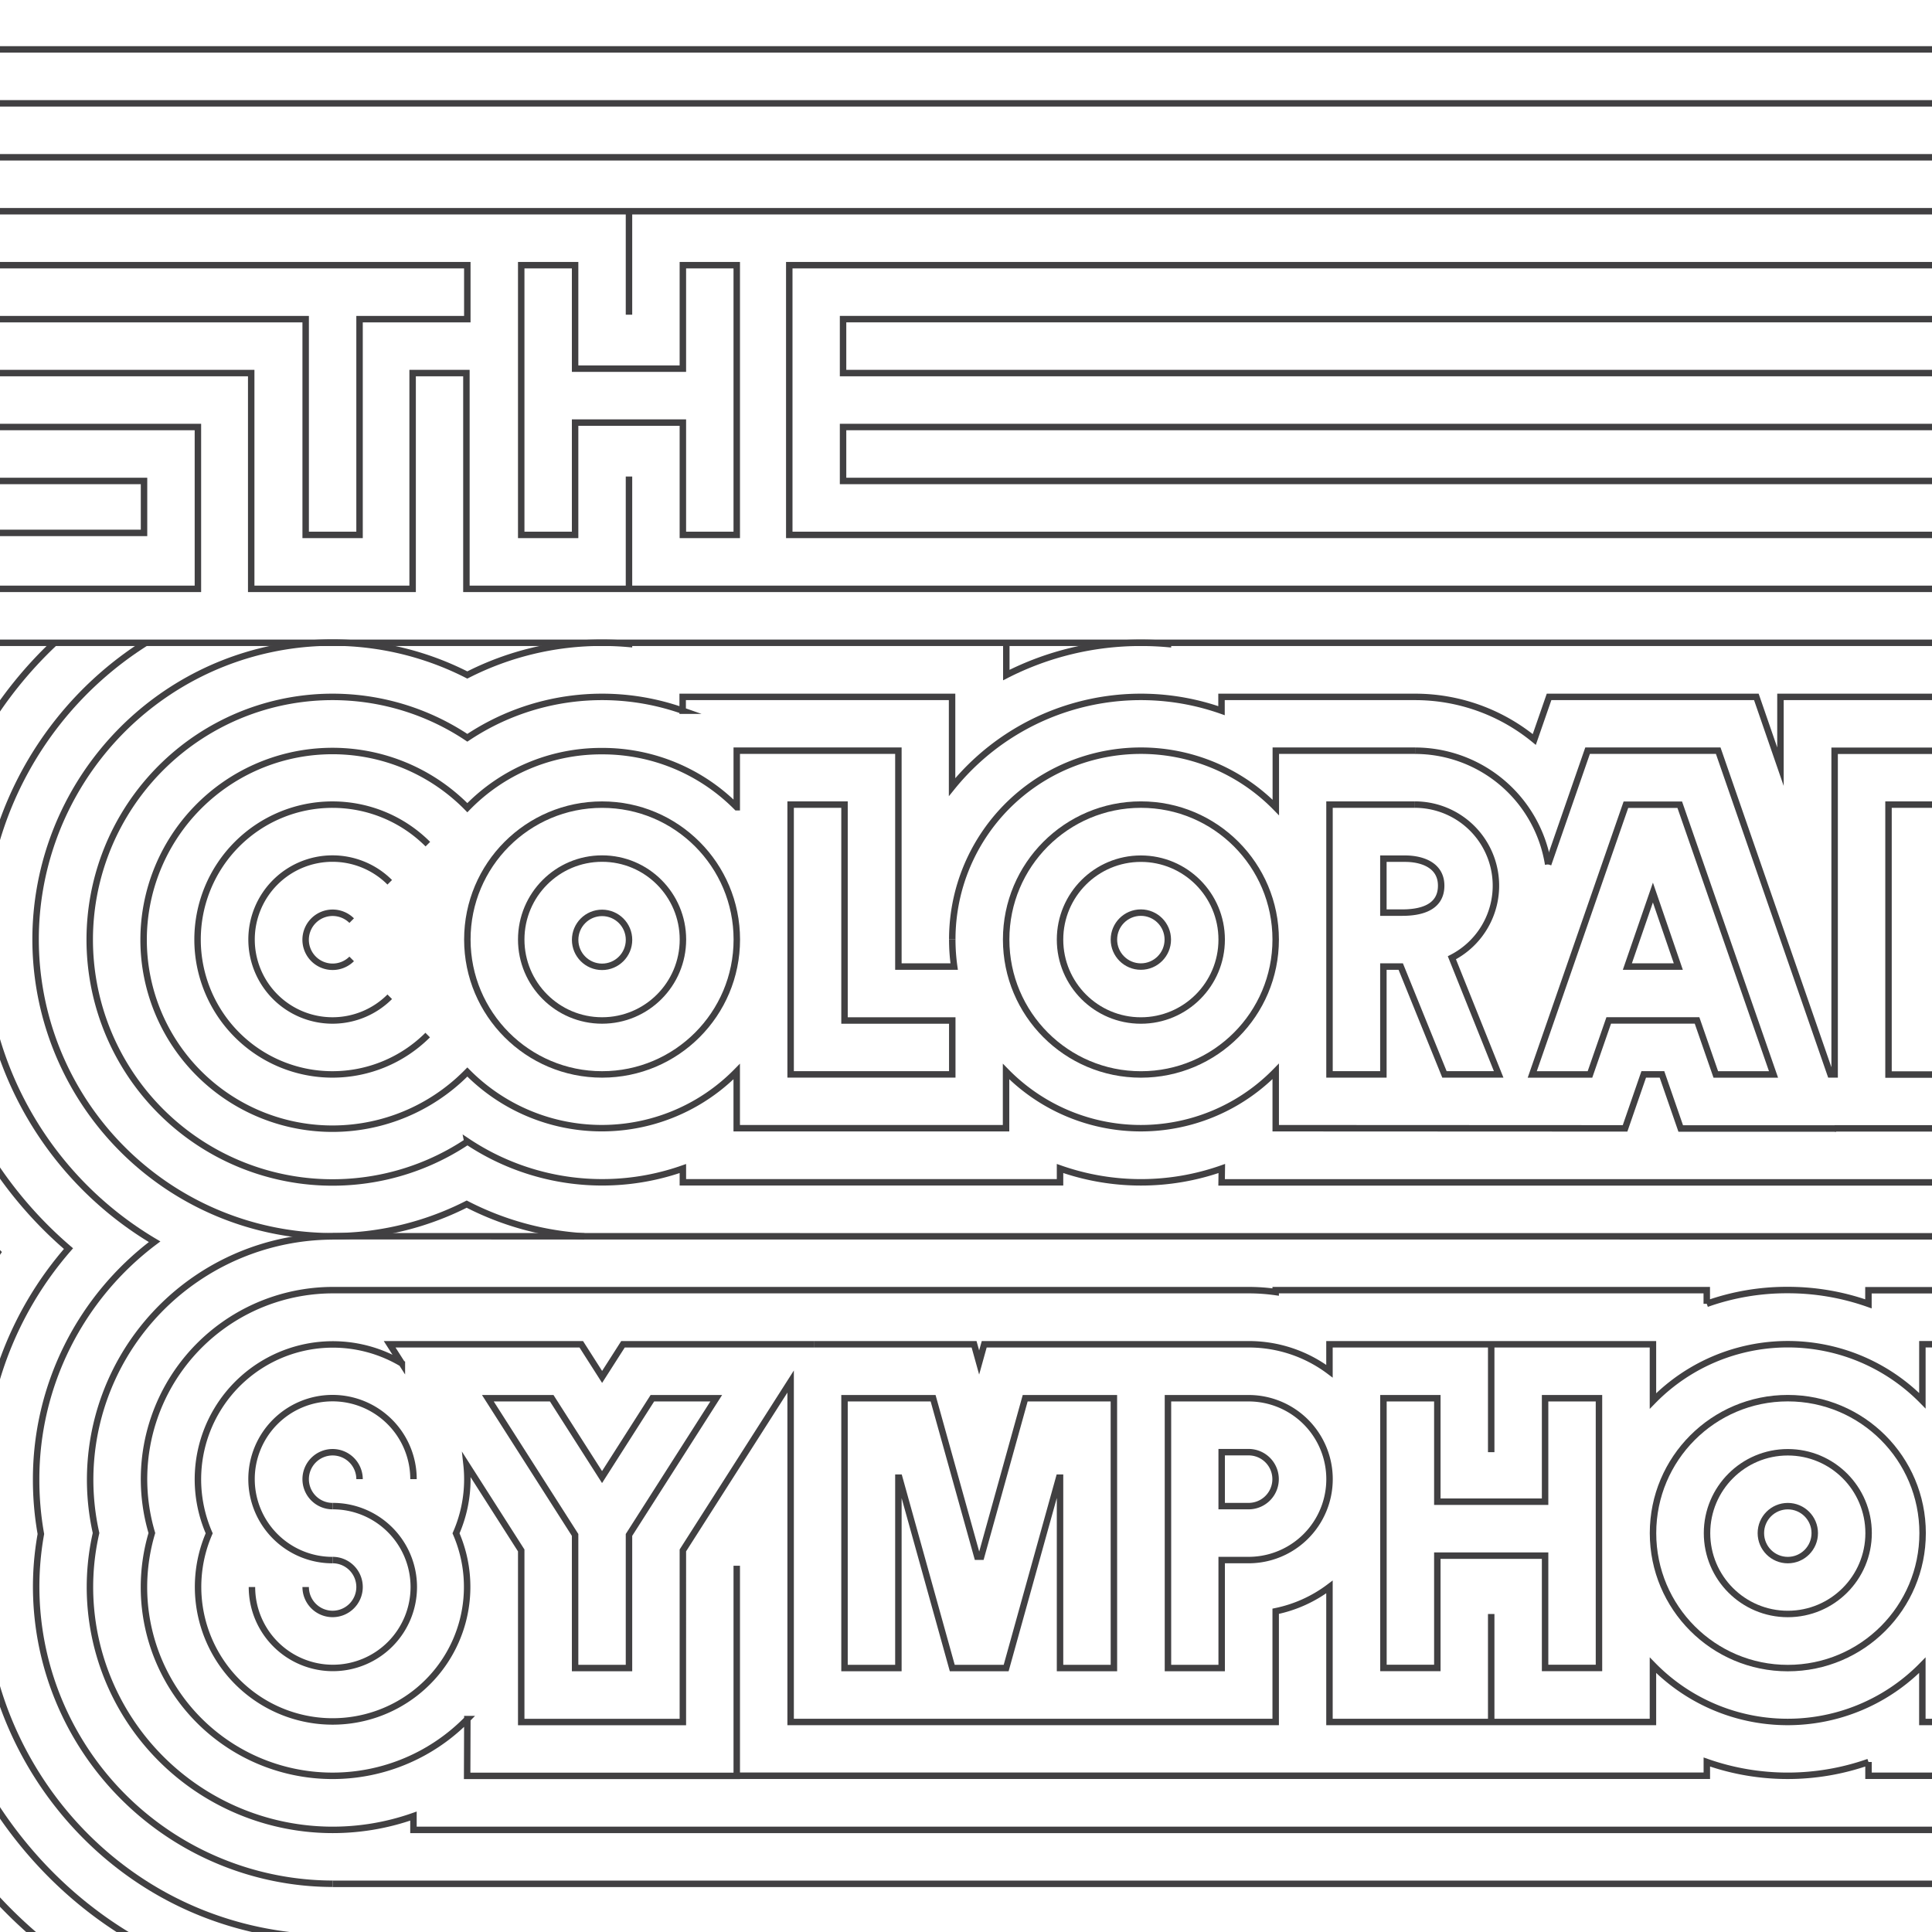 <svg xmlns="http://www.w3.org/2000/svg" viewBox="0 0 598.81 598.81"><defs><style>.cls-1{fill:none;stroke:#414042;stroke-miterlimit:10;stroke-width:2px;}</style></defs><g id="Layer_4" data-name="Layer 4"><polyline class="cls-1" points="-50.85 82.19 144.84 82.19 144.84 98.92 111.44 98.92 111.44 165.79 94.74 165.79 94.74 98.92 -50.85 98.92"/><polygon class="cls-1" points="211.65 165.79 211.65 130.98 178.25 130.98 178.25 165.79 161.55 165.79 161.55 82.19 178.25 82.19 178.25 114.26 211.65 114.26 211.65 82.19 228.35 82.19 228.35 165.79 211.65 165.79"/><polyline class="cls-1" points="721.13 165.79 244.63 165.79 244.63 82.19 721.13 82.19"/><polyline class="cls-1" points="721.13 132.35 261.3 132.35 261.3 149.07 721.13 149.07"/><polyline class="cls-1" points="721.13 98.91 261.3 98.91 261.3 115.63 721.13 115.63"/><path class="cls-1" d="M111.44,458.45a8.35,8.35,0,1,0-8.35,8.36"/><path class="cls-1" d="M94.74,491.89a8.35,8.35,0,1,0,8.35-8.36"/><path class="cls-1" d="M103.09,483.54a25.1,25.1,0,1,1,25.07-25.09"/><path class="cls-1" d="M103.09,466.81a25.08,25.08,0,1,1-25,25.08"/><polygon class="cls-1" points="221.99 433.37 194.95 475.74 194.95 517 178.25 517 178.25 475.74 151.21 433.37 171 433.37 186.6 457.81 202.2 433.37 221.99 433.37"/><polygon class="cls-1" points="286.94 433.37 261.75 433.37 261.75 517 278.45 517 278.45 458 278.73 458 295.15 517 311.85 517 328.26 458 328.55 458 328.55 517 345.25 517 345.24 433.37 320.05 433.37 317.75 433.37 304.1 482.48 302.9 482.48 289.21 433.37 286.94 433.37"/><path class="cls-1" d="M387,433.37a25.08,25.08,0,0,1,0,50.16h-8.35V517H362V433.37H387Z"/><path class="cls-1" d="M387,466.81a8.36,8.36,0,0,0,0-16.72h-8.35v16.72Z"/><polygon class="cls-1" points="478.89 516.97 478.89 482.16 445.49 482.16 445.49 516.97 428.79 516.97 428.79 433.37 445.49 433.37 445.49 465.44 478.89 465.44 478.89 433.37 495.59 433.37 495.59 516.97 478.89 516.97"/><line class="cls-1" x1="462.19" y1="416.65" x2="462.19" y2="450.09"/><line class="cls-1" x1="462.19" y1="533.72" x2="462.19" y2="500.25"/><ellipse class="cls-1" cx="554.12" cy="475.18" rx="41.78" ry="41.83"/><ellipse class="cls-1" cx="554.12" cy="475.18" rx="25.04" ry="25.06"/><ellipse class="cls-1" cx="554.12" cy="475.18" rx="8.35" ry="8.36"/><path class="cls-1" d="M228.35,485.29v65.13l-83.56,0,.06-17.59a58.45,58.45,0,0,1-100.23-41,58.87,58.87,0,0,1,2.45-16.68,58.58,58.58,0,0,1,56-75.28H387a59.5,59.5,0,0,1,8.39.59v-.59H529v4.24a74,74,0,0,1,25.05-4.27,74.81,74.81,0,0,1,25.06,4.28V399.9l133.63,0"/><path class="cls-1" d="M696.06,416.65H646v8.72l-5-8.73H595.83v17.51a58.42,58.42,0,0,0-83.51.08V416.65H412.06V425A41.55,41.55,0,0,0,387,416.65H305.05l-1.57,5.65-1.57-5.65H252.43"/><path class="cls-1" d="M252.43,416.65H193.09l-6.47,10.12-6.46-10.12H120.77l3.79,5.94h0a41.81,41.81,0,0,0-59.72,52.65,41.7,41.7,0,1,0,76.5,0,41.69,41.69,0,0,0,3.51-16.78,40.73,40.73,0,0,0-.24-4.44l16.94,26.53v53.18h50.1V480.54l33.4-52.34V533.72H395.39l0-34.32a41.43,41.43,0,0,0,16.67-7.54v41.86H512.32v-17.6a58.34,58.34,0,0,0,83.5,0v17.6H646v-8.55l4.92,8.55h45.18V454.36l16.7,26.17V533.7h50.11V480.53l40.76-63.88-39.55,0H744.3l-6.46,10.13-6.47-10.13H691.76"/><path class="cls-1" d="M654.31,399.91l179.75,0-54.49,85.4v65.08H696l16.76,0-133.63,0v-4.27a75.56,75.56,0,0,1-50.11,0v4.26H378.69l-150.34,0"/><line class="cls-1" x1="103.09" y1="383.17" x2="984.32" y2="383.21"/><polyline class="cls-1" points="103.09 583.88 812.97 583.88 812.97 494.9 884.4 383.21"/><polyline class="cls-1" points="303.5 617.35 846.37 617.35 846.37 504.51 923.94 383.21"/><path class="cls-1" d="M103.09,383.21a75.43,75.43,0,0,0-73.32,91.94,75.25,75.25,0,0,0,98.38,87.73v4.28H796.27v-77l68.25-106.9"/><line class="cls-1" x1="194.95" y1="182.51" x2="194.95" y2="147.7"/><line class="cls-1" x1="-50.85" y1="65.47" x2="721.13" y2="65.47"/><line class="cls-1" x1="194.95" y1="65.47" x2="194.95" y2="97.54"/><line class="cls-1" x1="-50.85" y1="48.75" x2="721.13" y2="48.75"/><line class="cls-1" x1="-50.85" y1="32.03" x2="721.13" y2="32.03"/><line class="cls-1" x1="-50.85" y1="15.31" x2="721.13" y2="15.31"/><polyline class="cls-1" points="721.13 182.51 144.56 182.51 144.56 115.63 127.89 115.63 127.89 182.51 77.86 182.51 77.86 115.63 -50.85 115.63"/><line class="cls-1" x1="-50.85" y1="199.23" x2="721.13" y2="199.23"/><polyline class="cls-1" points="-50.85 132.35 61.34 132.35 61.34 182.51 -50.85 182.51"/><polyline class="cls-1" points="-50.85 165.17 44.64 165.17 44.64 149.07 -50.85 149.07"/><path class="cls-1" d="M245.05,333V249.38h16.7V316.3h33.4V333Z"/><path class="cls-1" d="M435.54,266.14h-6.77v16.72h5.84c5.37,0,12.07-1.32,12.07-8.36C446.68,268,440.52,266.14,435.54,266.14Zm3-16.76H412.07V333h16.7V299.58h5.38L447.7,333h16.8L450,296.85a25.12,25.12,0,0,0-11.44-47.47"/><polygon class="cls-1" points="520.63 249.42 549.69 333.02 531.8 333.02 525.99 316.28 498.61 316.28 492.8 333.02 474.91 333.02 503.94 249.42 520.63 249.42"/><polygon class="cls-1" points="504.39 299.58 520.18 299.58 512.31 276.64 504.39 299.58"/><path class="cls-1" d="M568.63,349.73h52.26A58.42,58.42,0,0,0,671,321.36a58.53,58.53,0,1,0,0-60.3,58.42,58.42,0,0,0-50.11-28.36l-52.26,0V333h-1.29L532.55,232.67H492.06l-12.22,35.22"/><path class="cls-1" d="M109,297.21a8.37,8.37,0,1,1,0-11.87"/><path class="cls-1" d="M120.8,308.94a25.09,25.09,0,1,1,0-35.48"/><path class="cls-1" d="M132.56,320.81a41.81,41.81,0,1,1,.05-59.17"/><ellipse class="cls-1" cx="186.61" cy="291.3" rx="8.35" ry="8.36"/><ellipse class="cls-1" cx="186.61" cy="291.2" rx="25.06" ry="25.09"/><ellipse class="cls-1" cx="186.61" cy="291.2" rx="41.76" ry="41.81"/><path class="cls-1" d="M438.59,232.68a41.8,41.8,0,0,1,41.25,35.21"/><path class="cls-1" d="M620.89,249.38H585.33v83.67h35.56a41.84,41.84,0,0,0,0-83.67Z"/><ellipse class="cls-1" cx="353.6" cy="291.22" rx="25.05" ry="25.08"/><ellipse class="cls-1" cx="353.6" cy="291.22" rx="8.35" ry="8.36"/><ellipse class="cls-1" cx="353.62" cy="291.2" rx="41.77" ry="41.82"/><path class="cls-1" d="M295.15,291.2a58.46,58.46,0,0,1,100.28-40.92l0-17.61h43.2"/><path class="cls-1" d="M144.84,353.78a75.32,75.32,0,0,0,66.81,8.4v4.27h116.9v-4.28a75.48,75.48,0,0,0,50.14,0l-.06,4.3H620.84A74.81,74.81,0,0,0,671,347.29a75.29,75.29,0,1,0,0-112.15A74.78,74.78,0,0,0,620.84,216h-69v21.63L544.37,216H480.12l-4.58,13.2a58.24,58.24,0,0,0-37-13.2H378.6v4.27a75.23,75.23,0,0,0-83.51,23.69V216h-83.5v4.27a75.17,75.17,0,0,0-66.74,8.4,75.25,75.25,0,1,0,0,125.16Z"/><path class="cls-1" d="M295.15,291.19a59.5,59.5,0,0,0,.59,8.39H278.45V232.67h-50.1v17.52a58.47,58.47,0,0,0-41.92-17.38,57.81,57.81,0,0,0-41.58,17.53c-.92-.94-1.86-1.84-2.84-2.71a58.53,58.53,0,1,0,.09,87.26c.94-.85,1.86-1.73,2.75-2.63a58.58,58.58,0,0,0,83.49-.15v17.57h83.48V332.11a58.43,58.43,0,0,0,83.58-.05l0,17.62,108.28.05L509.46,333h5.66l5.81,16.77h48.18"/><path class="cls-1" d="M181.1,383.21a91.42,91.42,0,0,1-36.45-10,92,92,0,1,1,.19-164,91.58,91.58,0,0,1,41.77-10q4.21,0,8.34.37v-.37"/><path class="cls-1" d="M45.2,199.23a108.8,108.8,0,0,0,2.72,185.64h0A91.93,91.93,0,0,0,11.2,458.45a95.52,95.52,0,0,0,1.47,17,92.08,92.08,0,0,0,90.42,108.41"/><polyline class="cls-1" points="103.08 600.6 829.67 600.6 829.67 499.72 904.18 383.21"/><path class="cls-1" d="M16.93,199.23A126.2,126.2,0,0,0,21.23,387,108.39,108.39,0,0,0-5.5,458.45a109.9,109.9,0,0,0,1.28,16.73,109.64,109.64,0,0,0-1.27,16.71c0,57.22,45.59,108.71,108.57,108.71"/><path class="cls-1" d="M-5.15,199.23A142.24,142.24,0,0,0-.69,388.16,124.91,124.91,0,0,0-22.2,458.45a127.54,127.54,0,0,0,1.13,16.92,126.72,126.72,0,0,0-1.13,16.52c0,60.67,50.09,125.46,125.28,125.46H441.44"/><path class="cls-1" d="M1016.2,383a309.74,309.74,0,0,0,13.89-92c0-170.82-138.33-309.3-309-309.3-2.8,0-5.58,0-8.36.11H-50.85"/><path class="cls-1" d="M1033.57,383.22A326.45,326.45,0,0,0,1046.79,291c0-180.06-145.8-326-325.66-326-2.8,0-5.58,0-8.36.1H-50.85"/><path class="cls-1" d="M1051,383.23a343.25,343.25,0,0,0,12.47-92C1063.49,102,910.21-51.5,721.13-51.5q-4.18,0-8.36.1H-50.85"/><path class="cls-1" d="M1068.27,383.16A360.08,360.08,0,0,0,1080.19,291c0-198.52-160.76-359.46-359.06-359.46q-4.18,0-8.36.09H-50.85"/><path class="cls-1" d="M1085.51,383.22A377.36,377.36,0,0,0,1096.89,291c0-207.76-168.23-376.18-375.76-376.18q-4.18,0-8.37.09H-50.85"/><path class="cls-1" d="M1102.8,383.16a393.89,393.89,0,0,0,10.79-91.86c0-217-175.71-392.91-392.46-392.91q-4.18,0-8.37.09H-50.85"/><path class="cls-1" d="M362,199.23v.37q-4.11-.37-8.33-.37a91.46,91.46,0,0,0-41.77,10v-10"/><path class="cls-1" d="M-26.29,199.23a159,159,0,0,0,5,190.58,137.63,137.63,0,0,0-16.53,84.72,144.12,144.12,0,0,0-1,17.36c0,78.49,63.56,142.12,142,142.12h760V509.28l80.6-126.07"/><path class="cls-1" d="M-54.16,470.59a161,161,0,0,0-1.41,21.3c0,87.72,71,158.84,158.66,158.84H879.8v-137l83.4-130.53"/><path class="cls-1" d="M-71,470.59a176.46,176.46,0,0,0-1.28,21.31c0,97,78.51,175.57,175.37,175.57H896.51l0-42.62-.3-105.43,86.89-136.21"/><path class="cls-1" d="M-87.91,471.4A192.68,192.68,0,0,0-89,491.9c0,106.2,86,192.29,192.07,192.29H913.21l0-59.34,0-101.15L989.61,404"/><path class="cls-1" d="M-104.78,472.19q-.9,9.74-.91,19.71c0,115.43,93.47,209,208.77,209H929.91V528.5l70.81-111"/><path class="cls-1" d="M103.08,717.63c-124.53,0-225.48-101.06-225.48-225.73"/><path class="cls-1" d="M103.08,734.35C-30.67,734.35-139.1,625.8-139.1,491.9"/><path class="cls-1" d="M103.08,751.07c-143,0-258.88-116-258.88-259.17,0-.69,0-1.37,0-2.06"/></g></svg>